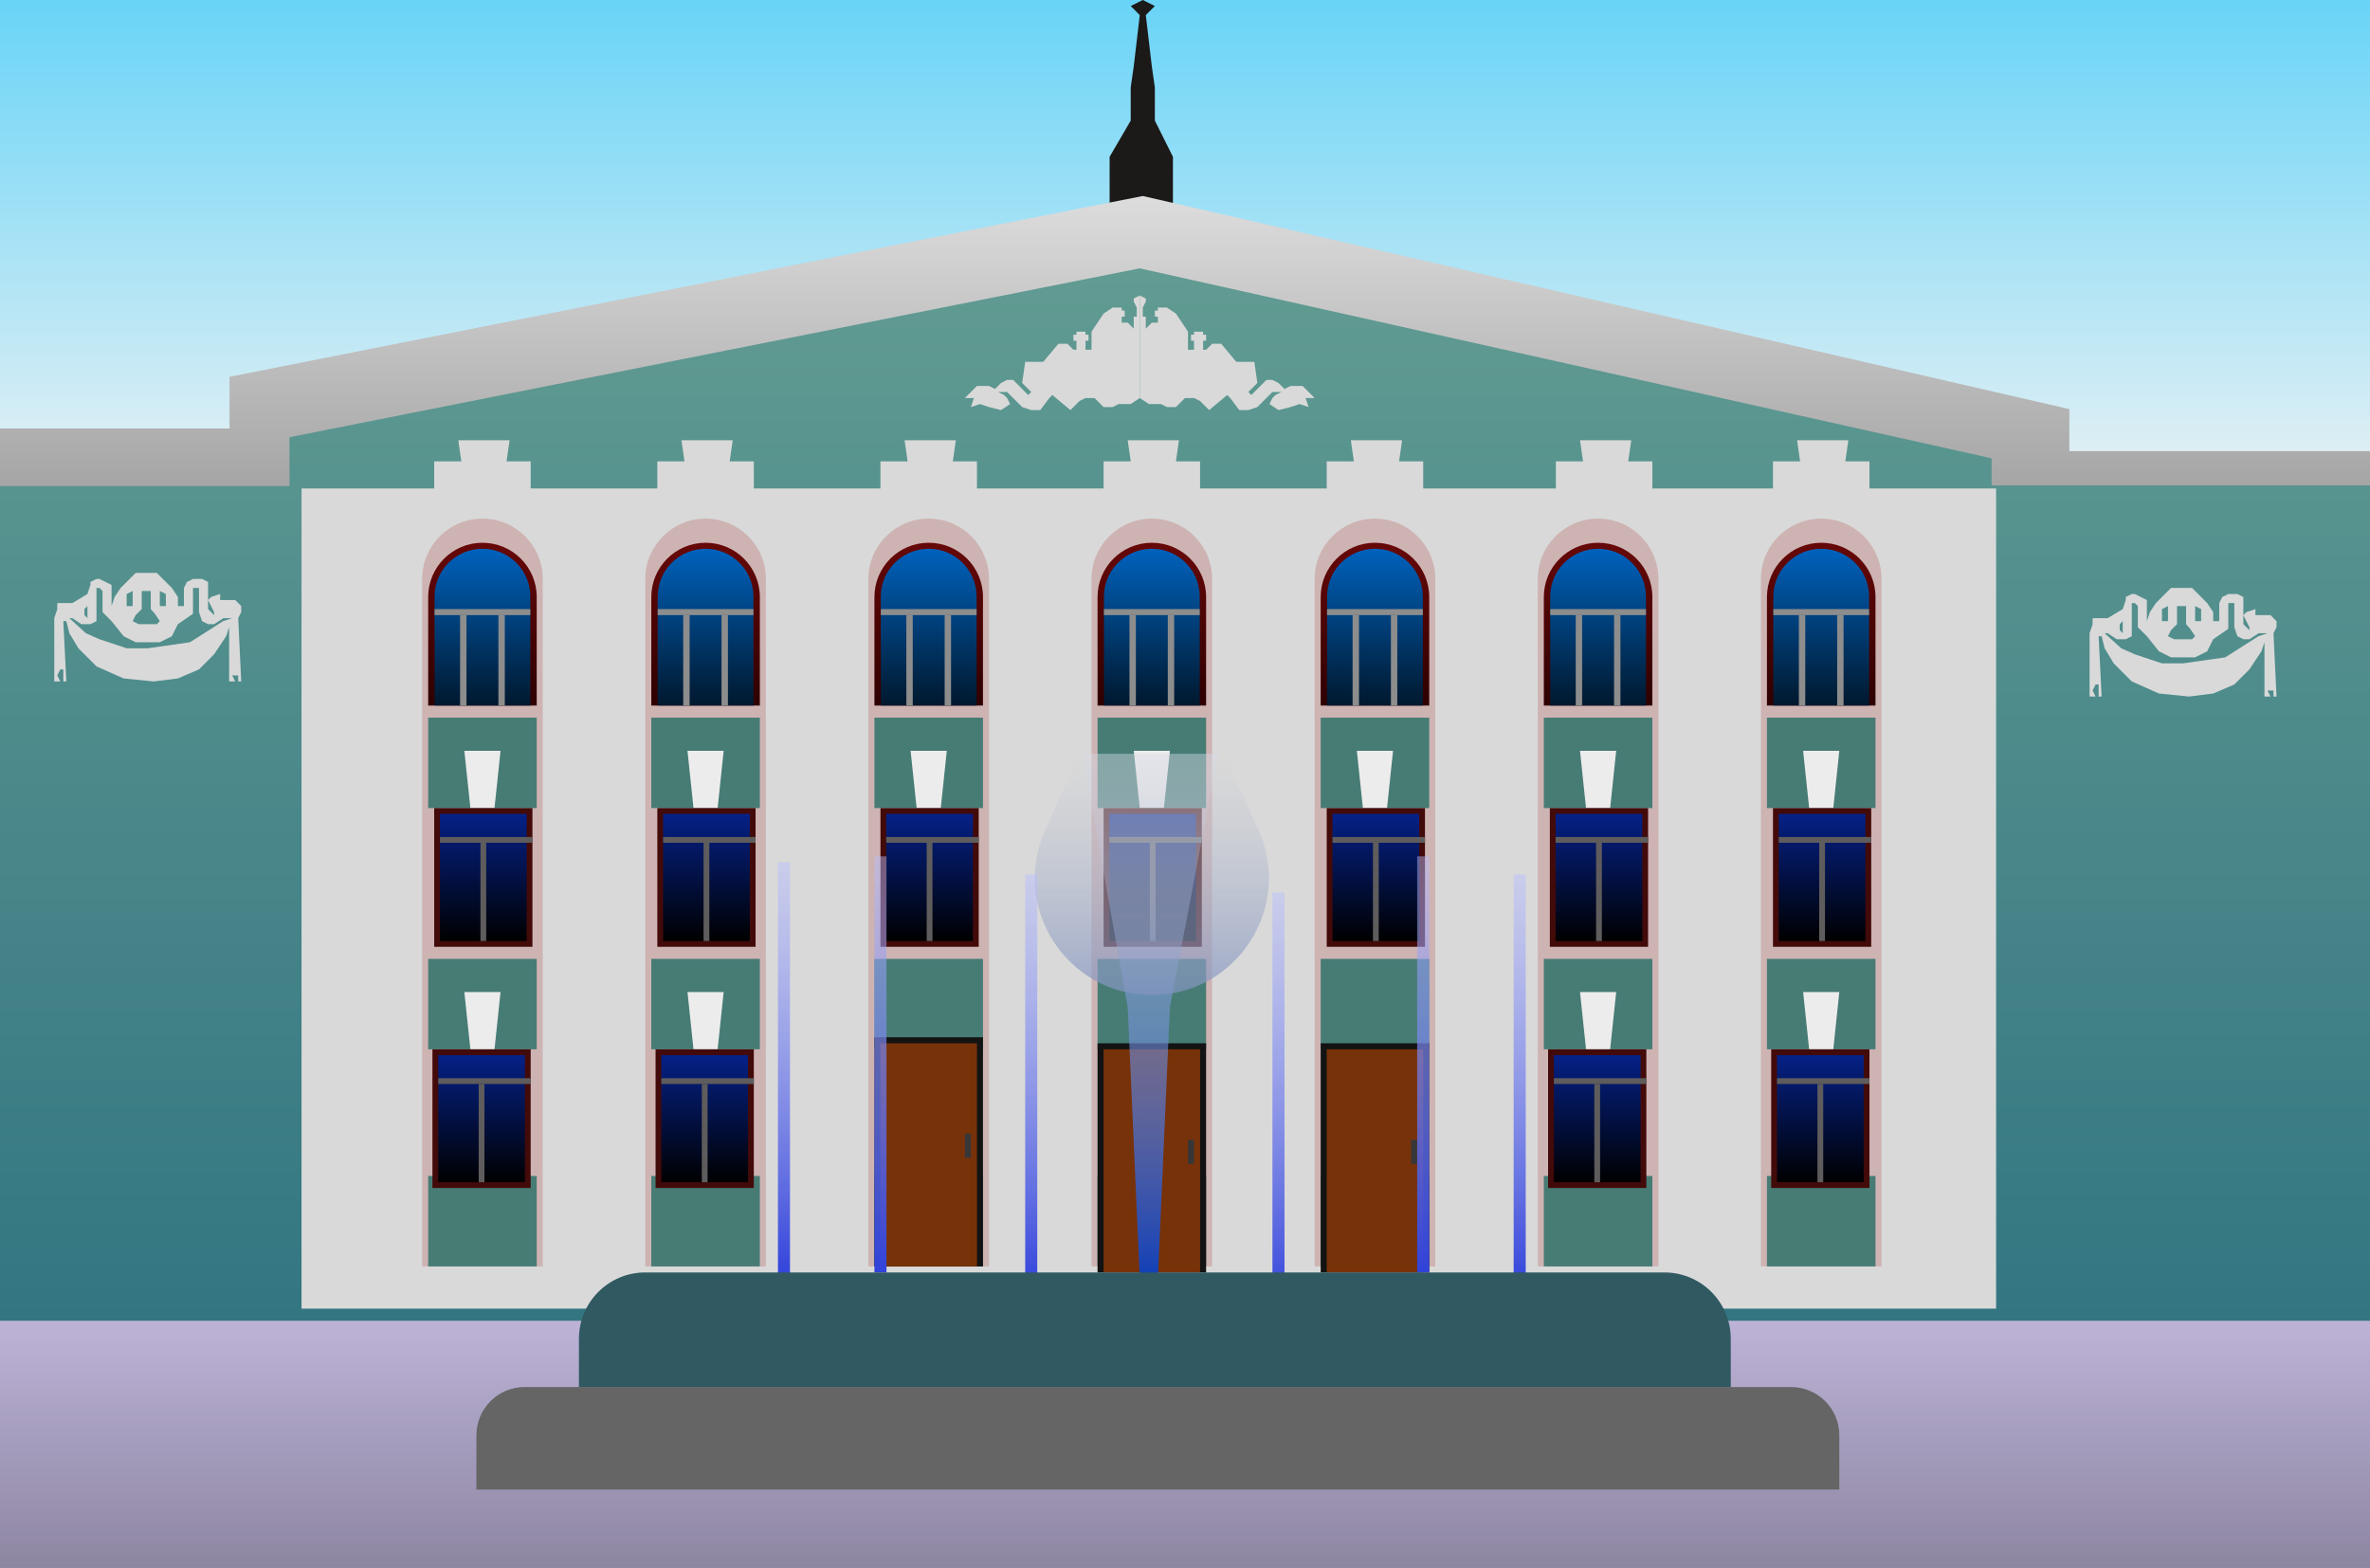 <svg width="393" height="260" viewBox="0 0 393 260" fill="none" xmlns="http://www.w3.org/2000/svg">
<rect x="0" y="0" width="393" height="260" fill="#808080" stroke="none"/>
<g clip-path="url(#clip0_61_124)">
<path d="M0 0H393V260H0V0Z" fill="white" fill-opacity="0.13"/>
<path d="M393 0H0V260H393V0Z" fill="white" fill-opacity="0.1"/>
<rect x="-13" y="208" width="416" height="78" fill="url(#paint0_linear_61_124)"/>
<rect width="393" height="82" fill="url(#paint1_linear_61_124)"/>
<path d="M188 11L189 2.5L187.5 1L189.5 0L191.5 1L190 2.5L191 11L191.5 14.5V20L194.5 26V36H184V26L187.5 20V14.5L188 11Z" fill="#1C1919"/>
<path d="M-6 71.058H38.062V62.481L189.5 32.5L343.147 67.841V74.81H419V219H-6V71.058Z" fill="url(#paint2_linear_61_124)"/>
<path d="M0 80.602H48V72.5L189 44.5L330.252 76V80.5H402V219H0V80.602Z" fill="url(#paint3_linear_61_124)"/>
<rect x="50" y="81" width="281" height="136" fill="#D9D9D9"/>
<path d="M72 76.5H76.5L76 73H80.5H84.5L84 76.5H88V81.5H72V76.5Z" fill="#D9D9D9"/>
<path d="M109 76.5H113.5L113 73H117.5H121.5L121 76.5H125V81.5H109V76.5Z" fill="#D9D9D9"/>
<path d="M146 76.5H150.5L150 73H154.5H158.5L158 76.5H162V81.5H146V76.5Z" fill="#D9D9D9"/>
<path d="M183 76.5H187.5L187 73H191.5H195.5L195 76.5H199V81.5H183V76.5Z" fill="#D9D9D9"/>
<path d="M220 76.5H224.5L224 73H228.5H232.5L232 76.5H236V81.5H220V76.5Z" fill="#D9D9D9"/>
<path d="M258 76.5H262.5L262 73H266.5H270.5L270 76.5H274V81.5H258V76.5Z" fill="#D9D9D9"/>
<path d="M294 76.5H298.5L298 73H302.5H306.5L306 76.5H310V81.5H294V76.5Z" fill="#D9D9D9"/>
<path d="M70 96C70 90.477 74.477 86 80 86V86C85.523 86 90 90.477 90 96V210H70V96Z" fill="#CEB3B3"/>
<rect x="71" y="195" width="18" height="15" fill="#477C75"/>
<path d="M71 99C71 94.029 75.029 90 80 90V90V90C84.971 90 89 94.029 89 99V117H71V99Z" fill="url(#paint4_linear_61_124)"/>
<path d="M72.059 98.941C72.059 94.555 75.614 91 80 91V91V91C84.386 91 87.941 94.555 87.941 98.941V117H72.059V98.941Z" fill="url(#paint5_linear_61_124)"/>
<rect x="72.059" y="101" width="15.882" height="1" fill="#8D8D8D"/>
<rect x="76.294" y="102" width="1.059" height="15" fill="#8D8D8D"/>
<rect x="82.647" y="102" width="1.059" height="15" fill="#8D8D8D"/>
<rect x="71" y="119" width="18" height="15" fill="#477C75"/>
<path d="M77 124.5H83L82 134H78L77 124.5Z" fill="#EDECEC"/>
<rect x="72" y="134" width="16.292" height="23" fill="#430A0A"/>
<rect x="72.958" y="134.958" width="14.375" height="21.083" fill="url(#paint6_linear_61_124)"/>
<rect x="72.958" y="138.792" width="15.333" height="0.958" fill="#5E5C5C"/>
<rect x="79.667" y="139.75" width="0.958" height="16.292" fill="#5E5C5C"/>
<rect x="71" y="159" width="18" height="15" fill="#477C75"/>
<path d="M77 164.5H83L82 174H78L77 164.5Z" fill="#EDECEC"/>
<rect x="71.708" y="174" width="16.292" height="23" fill="#430A0A"/>
<rect x="72.667" y="174.958" width="14.375" height="21.083" fill="url(#paint7_linear_61_124)"/>
<rect x="72.667" y="178.792" width="15.333" height="0.958" fill="#5E5C5C"/>
<rect x="79.375" y="179.75" width="0.958" height="16.292" fill="#5E5C5C"/>
<path d="M107 96C107 90.477 111.477 86 117 86V86C122.523 86 127 90.477 127 96V210H107V96Z" fill="#CEB3B3"/>
<rect x="108" y="195" width="18" height="15" fill="#477C75"/>
<path d="M108 99C108 94.029 112.029 90 117 90V90V90C121.971 90 126 94.029 126 99V117H108V99Z" fill="url(#paint8_linear_61_124)"/>
<path d="M109.059 98.941C109.059 94.555 112.614 91 117 91V91V91C121.386 91 124.941 94.555 124.941 98.941V117H109.059V98.941Z" fill="url(#paint9_linear_61_124)"/>
<rect x="109.059" y="101" width="15.882" height="1" fill="#8D8D8D"/>
<rect x="113.294" y="102" width="1.059" height="15" fill="#8D8D8D"/>
<rect x="119.647" y="102" width="1.059" height="15" fill="#8D8D8D"/>
<rect x="108" y="119" width="18" height="15" fill="#477C75"/>
<path d="M114 124.5H120L119 134H115L114 124.5Z" fill="#EDECEC"/>
<rect x="109" y="134" width="16.292" height="23" fill="#430A0A"/>
<rect x="109.958" y="134.958" width="14.375" height="21.083" fill="url(#paint10_linear_61_124)"/>
<rect x="109.958" y="138.792" width="15.333" height="0.958" fill="#5E5C5C"/>
<rect x="116.667" y="139.75" width="0.958" height="16.292" fill="#5E5C5C"/>
<rect x="108" y="159" width="18" height="15" fill="#477C75"/>
<path d="M114 164.5H120L119 174H115L114 164.5Z" fill="#EDECEC"/>
<rect x="108.708" y="174" width="16.292" height="23" fill="#430A0A"/>
<rect x="109.667" y="174.958" width="14.375" height="21.083" fill="url(#paint11_linear_61_124)"/>
<rect x="109.667" y="178.792" width="15.333" height="0.958" fill="#5E5C5C"/>
<rect x="116.375" y="179.75" width="0.958" height="16.292" fill="#5E5C5C"/>
<path d="M144 96C144 90.477 148.477 86 154 86V86C159.523 86 164 90.477 164 96V210H144V96Z" fill="#CEB3B3"/>
<rect x="145" y="195" width="18" height="15" fill="#477C75"/>
<path d="M145 99C145 94.029 149.029 90 154 90V90V90C158.971 90 163 94.029 163 99V117H145V99Z" fill="url(#paint12_linear_61_124)"/>
<path d="M146.059 98.941C146.059 94.555 149.614 91 154 91V91V91C158.386 91 161.941 94.555 161.941 98.941V117H146.059V98.941Z" fill="url(#paint13_linear_61_124)"/>
<rect x="146.059" y="101" width="15.882" height="1" fill="#8D8D8D"/>
<rect x="150.294" y="102" width="1.059" height="15" fill="#8D8D8D"/>
<rect x="156.647" y="102" width="1.059" height="15" fill="#8D8D8D"/>
<rect x="145" y="119" width="18" height="15" fill="#477C75"/>
<path d="M151 124.5H157L156 134H152L151 124.5Z" fill="#EDECEC"/>
<rect x="146" y="134" width="16.292" height="23" fill="#430A0A"/>
<rect x="146.958" y="134.958" width="14.375" height="21.083" fill="url(#paint14_linear_61_124)"/>
<rect x="146.958" y="138.792" width="15.333" height="0.958" fill="#5E5C5C"/>
<rect x="153.667" y="139.75" width="0.958" height="16.292" fill="#5E5C5C"/>
<rect x="145" y="159" width="18" height="15" fill="#477C75"/>
<path d="M181 96C181 90.477 185.477 86 191 86V86C196.523 86 201 90.477 201 96V210H181V96Z" fill="#CEB3B3"/>
<rect x="182" y="195" width="18" height="15" fill="#477C75"/>
<path d="M182 99C182 94.029 186.029 90 191 90V90V90C195.971 90 200 94.029 200 99V117H182V99Z" fill="url(#paint15_linear_61_124)"/>
<path d="M183.059 98.941C183.059 94.555 186.614 91 191 91V91V91C195.386 91 198.941 94.555 198.941 98.941V117H183.059V98.941Z" fill="url(#paint16_linear_61_124)"/>
<rect x="183.059" y="101" width="15.882" height="1" fill="#8D8D8D"/>
<rect x="187.294" y="102" width="1.059" height="15" fill="#8D8D8D"/>
<rect x="193.647" y="102" width="1.059" height="15" fill="#8D8D8D"/>
<rect x="182" y="119" width="18" height="15" fill="#477C75"/>
<path d="M188 124.5H194L193 134H189L188 124.5Z" fill="#EDECEC"/>
<rect x="183" y="134" width="16.292" height="23" fill="#430A0A"/>
<rect x="183.958" y="134.958" width="14.375" height="21.083" fill="url(#paint17_linear_61_124)"/>
<rect x="183.958" y="138.792" width="15.333" height="0.958" fill="#5E5C5C"/>
<rect x="190.667" y="139.75" width="0.958" height="16.292" fill="#5E5C5C"/>
<rect x="182" y="159" width="18" height="15" fill="#477C75"/>
<path d="M218 96C218 90.477 222.477 86 228 86V86C233.523 86 238 90.477 238 96V210H218V96Z" fill="#CEB3B3"/>
<rect x="219" y="195" width="18" height="15" fill="#477C75"/>
<path d="M219 99C219 94.029 223.029 90 228 90V90V90C232.971 90 237 94.029 237 99V117H219V99Z" fill="url(#paint18_linear_61_124)"/>
<path d="M220.059 98.941C220.059 94.555 223.614 91 228 91V91V91C232.386 91 235.941 94.555 235.941 98.941V117H220.059V98.941Z" fill="url(#paint19_linear_61_124)"/>
<rect x="220.059" y="101" width="15.882" height="1" fill="#8D8D8D"/>
<rect x="224.294" y="102" width="1.059" height="15" fill="#8D8D8D"/>
<rect x="230.647" y="102" width="1.059" height="15" fill="#8D8D8D"/>
<rect x="219" y="119" width="18" height="15" fill="#477C75"/>
<path d="M225 124.5H231L230 134H226L225 124.5Z" fill="#EDECEC"/>
<rect x="220" y="134" width="16.292" height="23" fill="#430A0A"/>
<rect x="220.958" y="134.958" width="14.375" height="21.083" fill="url(#paint20_linear_61_124)"/>
<rect x="220.958" y="138.792" width="15.333" height="0.958" fill="#5E5C5C"/>
<rect x="227.667" y="139.75" width="0.958" height="16.292" fill="#5E5C5C"/>
<rect x="219" y="159" width="18" height="15" fill="#477C75"/>
<path d="M255 96C255 90.477 259.477 86 265 86V86C270.523 86 275 90.477 275 96V210H255V96Z" fill="#CEB3B3"/>
<rect x="256" y="195" width="18" height="15" fill="#477C75"/>
<path d="M256 99C256 94.029 260.029 90 265 90V90V90C269.971 90 274 94.029 274 99V117H256V99Z" fill="url(#paint21_linear_61_124)"/>
<path d="M257.059 98.941C257.059 94.555 260.614 91 265 91V91V91C269.386 91 272.941 94.555 272.941 98.941V117H257.059V98.941Z" fill="url(#paint22_linear_61_124)"/>
<rect x="257.059" y="101" width="15.882" height="1" fill="#8D8D8D"/>
<rect x="261.294" y="102" width="1.059" height="15" fill="#8D8D8D"/>
<rect x="267.647" y="102" width="1.059" height="15" fill="#8D8D8D"/>
<rect x="256" y="119" width="18" height="15" fill="#477C75"/>
<path d="M262 124.5H268L267 134H263L262 124.5Z" fill="#EDECEC"/>
<rect x="257" y="134" width="16.292" height="23" fill="#430A0A"/>
<rect x="257.958" y="134.958" width="14.375" height="21.083" fill="url(#paint23_linear_61_124)"/>
<rect x="257.958" y="138.792" width="15.333" height="0.958" fill="#5E5C5C"/>
<rect x="264.667" y="139.75" width="0.958" height="16.292" fill="#5E5C5C"/>
<rect x="256" y="159" width="18" height="15" fill="#477C75"/>
<path d="M262 164.5H268L267 174H263L262 164.5Z" fill="#EDECEC"/>
<rect x="256.708" y="174" width="16.292" height="23" fill="#430A0A"/>
<rect x="257.667" y="174.958" width="14.375" height="21.083" fill="url(#paint24_linear_61_124)"/>
<rect x="257.667" y="178.792" width="15.333" height="0.958" fill="#5E5C5C"/>
<rect x="264.375" y="179.75" width="0.958" height="16.292" fill="#5E5C5C"/>
<path d="M292 96C292 90.477 296.477 86 302 86V86C307.523 86 312 90.477 312 96V210H292V96Z" fill="#CEB3B3"/>
<rect x="293" y="195" width="18" height="15" fill="#477C75"/>
<path d="M293 99C293 94.029 297.029 90 302 90V90V90C306.971 90 311 94.029 311 99V117H293V99Z" fill="url(#paint25_linear_61_124)"/>
<path d="M294.059 98.941C294.059 94.555 297.614 91 302 91V91V91C306.386 91 309.941 94.555 309.941 98.941V117H294.059V98.941Z" fill="url(#paint26_linear_61_124)"/>
<rect x="294.059" y="101" width="15.882" height="1" fill="#8D8D8D"/>
<rect x="298.294" y="102" width="1.059" height="15" fill="#8D8D8D"/>
<rect x="304.647" y="102" width="1.059" height="15" fill="#8D8D8D"/>
<rect x="293" y="119" width="18" height="15" fill="#477C75"/>
<path d="M299 124.5H305L304 134H300L299 124.5Z" fill="#EDECEC"/>
<rect x="294" y="134" width="16.292" height="23" fill="#430A0A"/>
<rect x="294.958" y="134.958" width="14.375" height="21.083" fill="url(#paint27_linear_61_124)"/>
<rect x="294.958" y="138.792" width="15.333" height="0.958" fill="#5E5C5C"/>
<rect x="301.667" y="139.75" width="0.958" height="16.292" fill="#5E5C5C"/>
<rect x="293" y="159" width="18" height="15" fill="#477C75"/>
<path d="M299 164.5H305L304 174H300L299 164.5Z" fill="#EDECEC"/>
<rect x="293.708" y="174" width="16.292" height="23" fill="#430A0A"/>
<rect x="294.667" y="174.958" width="14.375" height="21.083" fill="url(#paint28_linear_61_124)"/>
<rect x="294.667" y="178.792" width="15.333" height="0.958" fill="#5E5C5C"/>
<rect x="301.375" y="179.75" width="0.958" height="16.292" fill="#5E5C5C"/>
<rect x="145" y="172" width="18" height="38" fill="#131313"/>
<rect x="146" y="173" width="16" height="37" fill="#78320A"/>
<rect x="160" y="188" width="1" height="4" fill="#373737"/>
<rect x="219" y="173" width="18" height="38" fill="#131313"/>
<rect x="220" y="174" width="16" height="37" fill="#78320A"/>
<rect x="234" y="189" width="1" height="4" fill="#373737"/>
<rect x="182" y="173" width="18" height="38" fill="#131313"/>
<rect x="183" y="174" width="16" height="37" fill="#78320A"/>
<rect x="197" y="189" width="1" height="4" fill="#373737"/>
<path d="M347 103.5L349 105L351.742 107.5L354 108.5L355.5 109L358.5 110H362L369 109L374.5 105.5L376 105L374.554 105L373 106H372L371 105.5L370.5 104V100H369.5V104.277L367 106L366 108L364 109H360L358 108L356 105.5L354.5 104L359.5 105.5L360.5 106H362H363.5L364 105.5L363.18 104.277L362.5 103.5V100.5H364V103H365V101L364 100.5H362.5L361 100.5V103.5L360 104.5L359.5 105.5L354.5 104V100.5L354 100H353.5V105.5L352.5 106H351L349.5 105L349 105L347 103.5V102.5H349.5L351.5 103.5V104.5L352 105V103L351.5 103.5L349.5 102.5L352 101L352.5 99.5V99L353.5 98.5H354L355 99L356 99.5V103L356.5 101.5L357.5 100L358.5 101V103H359.5V100.5L358.5 101L357.5 100L359 98.5L360 97.5H363.5L364.5 98.5L366 100L367 101.5V103H368V100L368.5 99L369.5 98.5H371L372 99V103.5L373 104.5V104L372 102L372.5 101.5L374 101V102H375.5H376.5L377.5 103V104L377 105L377.5 115.5H377V114.5H376L376.5 115.5H375.5V114.5V106.5L375 108L373 111L370.5 113.5L367 115L363 115.5L358 115L353.5 113L350.5 110L349 107.5L348.5 105.5H348L348.5 115.5H348V113.5H347.5L347 114.5L347.5 115.5H346.5V110V105L347 103.5Z" fill="#D9D9D9"/>
<path d="M9.5 101L11.5 102.5L14.242 105L16.5 106L18 106.5L21 107.5H24.5L31.5 106.5L37 103L38.5 102.5L37.054 102.5L35.5 103.5H34.5L33.5 103L33 101.5V97.5H32V101.777L29.5 103.5L28.5 105.5L26.5 106.5H22.5L20.5 105.5L18.5 103L17 101.5L22 103L23 103.5H24.5H26L26.5 103L25.68 101.777L25 101V98H26.5V100.5H27.5V98.5L26.5 98H25L23.5 98V101L22.5 102L22 103L17 101.5V98L16.5 97.5H16V103L15 103.5H13.5L12 102.5L11.5 102.5L9.5 101V100H12L14 101V102L14.5 102.5V100.5L14 101L12 100L14.5 98.5L15 97V96.5L16 96H16.5L17.5 96.5L18.5 97V100.5L19 99L20 97.5L21 98.5V100.5H22V98L21 98.5L20 97.5L21.5 96L22.5 95H26L27 96L28.5 97.5L29.5 99V100.5H30.5V97.5L31 96.5L32 96H33.5L34.5 96.5V101L35.5 102V101.5L34.5 99.5L35 99L36.5 98.5V99.5H38H39L40 100.5V101.5L39.5 102.5L40 113H39.5V112H38.5L39 113H38V112V104L37.5 105.5L35.5 108.5L33 111L29.5 112.5L25.5 113L20.5 112.5L16 110.5L13 107.5L11.5 105L11 103H10.5L11 113H10.5V111H10L9.5 112L10 113H9V107.5V102.5L9.5 101Z" fill="#D9D9D9"/>
<path d="M198 58V56.5H197.5V55.5H198V55H199.5V55.5H200V56.5H199.5V58H200L201 57H202.5L205 60H208L208.5 63.5L207 65L207.5 65.5L209 64L210 63H211L212 63.5L213 64.5L214 64H216L218 66H216.5L217 67.5L215.5 67L214 67.5L212 68L210.5 67L211 66L211.5 65.5L212.5 65H211L208.5 67.5L207 68H205.5L204 66L203.5 65.5L200.5 68L199 66.5L198 66H196.5L195 67.5H193.5L192.5 67H190.5L189 66V49L190 49.5V50L189.5 51V52.5H190V54.5L191 53.5H192V52.5H191.5V51.5H192V51H193.5L195 52L196 53.5L197 55V58H198Z" fill="#D9D9D9"/>
<path d="M180 58V56.5H180.5V55.5H180V55H178.5V55.5H178V56.5H178.5V58H178L177 57H175.5L173 60H170L169.5 63.5L171 65L170.5 65.5L169 64L168 63H167L166 63.5L165 64.5L164 64H162L160 66H161.5L161 67.5L162.5 67L164 67.5L166 68L167.5 67L167 66L166.5 65.5L165.5 65H167L169.5 67.5L171 68H172.5L174 66L174.5 65.5L177.5 68L179 66.5L180 66H181.5L183 67.5H184.5L185.5 67H187.5L189 66V49L188 49.5V50L188.5 51V52.5H188V54.5L187 53.5H186V52.5H186.5V51.5H186V51H184.5L183 52L182 53.5L181 55V58H180Z" fill="#D9D9D9"/>
<path d="M79 238C79 233.582 82.582 230 87 230H297C301.418 230 305 233.582 305 238V247H79V238Z" fill="#656565"/>
<path d="M179.5 125H202L194 167L192 212H189L187 167L179.5 125Z" fill="url(#paint29_linear_61_124)"/>
<rect x="145" y="142" width="2" height="69" fill="url(#paint30_linear_61_124)"/>
<rect x="235" y="142" width="2" height="69" fill="url(#paint31_linear_61_124)"/>
<path d="M179 125H203L208.689 137.642C214.465 150.479 205.076 165 191 165V165C176.924 165 167.535 150.479 173.311 137.642L179 125Z" fill="url(#paint32_linear_61_124)"/>
<rect x="129" y="143" width="2" height="69" fill="url(#paint33_linear_61_124)"/>
<rect x="251" y="145" width="2" height="69" fill="url(#paint34_linear_61_124)"/>
<rect x="170" y="145" width="2" height="69" fill="url(#paint35_linear_61_124)"/>
<rect x="211" y="148" width="2" height="69" fill="url(#paint36_linear_61_124)"/>
<path d="M96 222C96 215.925 100.925 211 107 211H276C282.075 211 287 215.925 287 222V230H96V222Z" fill="#305962"/>
</g>
<defs>
<linearGradient id="paint0_linear_61_124" x1="195" y1="208" x2="195" y2="286" gradientUnits="userSpaceOnUse">
<stop stop-color="#9E9E9E"/>
<stop offset="0" stop-color="#C9BFE6"/>
<stop offset="1" stop-color="#6F697E"/>
</linearGradient>
<linearGradient id="paint1_linear_61_124" x1="196.5" y1="0" x2="196.5" y2="82" gradientUnits="userSpaceOnUse">
<stop stop-color="#69D4F7"/>
<stop offset="1" stop-color="#E8F1F4"/>
</linearGradient>
<linearGradient id="paint2_linear_61_124" x1="206.5" y1="33" x2="206.5" y2="116.5" gradientUnits="userSpaceOnUse">
<stop stop-color="#DCDCDC"/>
<stop offset="1" stop-color="#7C7C7C"/>
</linearGradient>
<linearGradient id="paint3_linear_61_124" x1="201" y1="45" x2="201" y2="219" gradientUnits="userSpaceOnUse">
<stop stop-color="#619B92"/>
<stop offset="1" stop-color="#337682"/>
</linearGradient>
<linearGradient id="paint4_linear_61_124" x1="80" y1="90" x2="80" y2="117" gradientUnits="userSpaceOnUse">
<stop stop-color="#670808"/>
<stop offset="1" stop-color="#2E0000"/>
</linearGradient>
<linearGradient id="paint5_linear_61_124" x1="80" y1="91" x2="80" y2="117" gradientUnits="userSpaceOnUse">
<stop stop-color="#0062BD"/>
<stop offset="1" stop-color="#00182E"/>
</linearGradient>
<linearGradient id="paint6_linear_61_124" x1="80.146" y1="134.958" x2="80.146" y2="156.042" gradientUnits="userSpaceOnUse">
<stop stop-color="#042187"/>
<stop offset="1"/>
</linearGradient>
<linearGradient id="paint7_linear_61_124" x1="79.854" y1="174.958" x2="79.854" y2="196.042" gradientUnits="userSpaceOnUse">
<stop stop-color="#042187"/>
<stop offset="1"/>
</linearGradient>
<linearGradient id="paint8_linear_61_124" x1="117" y1="90" x2="117" y2="117" gradientUnits="userSpaceOnUse">
<stop stop-color="#670808"/>
<stop offset="1" stop-color="#2E0000"/>
</linearGradient>
<linearGradient id="paint9_linear_61_124" x1="117" y1="91" x2="117" y2="117" gradientUnits="userSpaceOnUse">
<stop stop-color="#0062BD"/>
<stop offset="1" stop-color="#00182E"/>
</linearGradient>
<linearGradient id="paint10_linear_61_124" x1="117.146" y1="134.958" x2="117.146" y2="156.042" gradientUnits="userSpaceOnUse">
<stop stop-color="#042187"/>
<stop offset="1"/>
</linearGradient>
<linearGradient id="paint11_linear_61_124" x1="116.854" y1="174.958" x2="116.854" y2="196.042" gradientUnits="userSpaceOnUse">
<stop stop-color="#042187"/>
<stop offset="1"/>
</linearGradient>
<linearGradient id="paint12_linear_61_124" x1="154" y1="90" x2="154" y2="117" gradientUnits="userSpaceOnUse">
<stop stop-color="#670808"/>
<stop offset="1" stop-color="#2E0000"/>
</linearGradient>
<linearGradient id="paint13_linear_61_124" x1="154" y1="91" x2="154" y2="117" gradientUnits="userSpaceOnUse">
<stop stop-color="#0062BD"/>
<stop offset="1" stop-color="#00182E"/>
</linearGradient>
<linearGradient id="paint14_linear_61_124" x1="154.146" y1="134.958" x2="154.146" y2="156.042" gradientUnits="userSpaceOnUse">
<stop stop-color="#042187"/>
<stop offset="1"/>
</linearGradient>
<linearGradient id="paint15_linear_61_124" x1="191" y1="90" x2="191" y2="117" gradientUnits="userSpaceOnUse">
<stop stop-color="#670808"/>
<stop offset="1" stop-color="#2E0000"/>
</linearGradient>
<linearGradient id="paint16_linear_61_124" x1="191" y1="91" x2="191" y2="117" gradientUnits="userSpaceOnUse">
<stop stop-color="#0062BD"/>
<stop offset="1" stop-color="#00182E"/>
</linearGradient>
<linearGradient id="paint17_linear_61_124" x1="191.146" y1="134.958" x2="191.146" y2="156.042" gradientUnits="userSpaceOnUse">
<stop stop-color="#042187"/>
<stop offset="1"/>
</linearGradient>
<linearGradient id="paint18_linear_61_124" x1="228" y1="90" x2="228" y2="117" gradientUnits="userSpaceOnUse">
<stop stop-color="#670808"/>
<stop offset="1" stop-color="#2E0000"/>
</linearGradient>
<linearGradient id="paint19_linear_61_124" x1="228" y1="91" x2="228" y2="117" gradientUnits="userSpaceOnUse">
<stop stop-color="#0062BD"/>
<stop offset="1" stop-color="#00182E"/>
</linearGradient>
<linearGradient id="paint20_linear_61_124" x1="228.146" y1="134.958" x2="228.146" y2="156.042" gradientUnits="userSpaceOnUse">
<stop stop-color="#042187"/>
<stop offset="1"/>
</linearGradient>
<linearGradient id="paint21_linear_61_124" x1="265" y1="90" x2="265" y2="117" gradientUnits="userSpaceOnUse">
<stop stop-color="#670808"/>
<stop offset="1" stop-color="#2E0000"/>
</linearGradient>
<linearGradient id="paint22_linear_61_124" x1="265" y1="91" x2="265" y2="117" gradientUnits="userSpaceOnUse">
<stop stop-color="#0062BD"/>
<stop offset="1" stop-color="#00182E"/>
</linearGradient>
<linearGradient id="paint23_linear_61_124" x1="265.146" y1="134.958" x2="265.146" y2="156.042" gradientUnits="userSpaceOnUse">
<stop stop-color="#042187"/>
<stop offset="1"/>
</linearGradient>
<linearGradient id="paint24_linear_61_124" x1="264.854" y1="174.958" x2="264.854" y2="196.042" gradientUnits="userSpaceOnUse">
<stop stop-color="#042187"/>
<stop offset="1"/>
</linearGradient>
<linearGradient id="paint25_linear_61_124" x1="302" y1="90" x2="302" y2="117" gradientUnits="userSpaceOnUse">
<stop stop-color="#670808"/>
<stop offset="1" stop-color="#2E0000"/>
</linearGradient>
<linearGradient id="paint26_linear_61_124" x1="302" y1="91" x2="302" y2="117" gradientUnits="userSpaceOnUse">
<stop stop-color="#0062BD"/>
<stop offset="1" stop-color="#00182E"/>
</linearGradient>
<linearGradient id="paint27_linear_61_124" x1="302.146" y1="134.958" x2="302.146" y2="156.042" gradientUnits="userSpaceOnUse">
<stop stop-color="#042187"/>
<stop offset="1"/>
</linearGradient>
<linearGradient id="paint28_linear_61_124" x1="301.854" y1="174.958" x2="301.854" y2="196.042" gradientUnits="userSpaceOnUse">
<stop stop-color="#042187"/>
<stop offset="1"/>
</linearGradient>
<linearGradient id="paint29_linear_61_124" x1="191" y1="131" x2="190.75" y2="212" gradientUnits="userSpaceOnUse">
<stop stop-color="#D6E1FF" stop-opacity="0.21"/>
<stop offset="1" stop-color="#113FB7"/>
</linearGradient>
<linearGradient id="paint30_linear_61_124" x1="146" y1="142" x2="146" y2="211" gradientUnits="userSpaceOnUse">
<stop stop-color="#B7BEFF" stop-opacity="0.46"/>
<stop offset="1" stop-color="#3142DA"/>
</linearGradient>
<linearGradient id="paint31_linear_61_124" x1="236" y1="142" x2="236" y2="211" gradientUnits="userSpaceOnUse">
<stop stop-color="#B7BEFF" stop-opacity="0.46"/>
<stop offset="1" stop-color="#3142DA"/>
</linearGradient>
<linearGradient id="paint32_linear_61_124" x1="191" y1="125" x2="191" y2="165" gradientUnits="userSpaceOnUse">
<stop stop-color="#D9D9D9" stop-opacity="0.29"/>
<stop offset="1" stop-color="#8394C0" stop-opacity="0.72"/>
</linearGradient>
<linearGradient id="paint33_linear_61_124" x1="130" y1="143" x2="130" y2="212" gradientUnits="userSpaceOnUse">
<stop stop-color="#B7BEFF" stop-opacity="0.46"/>
<stop offset="1" stop-color="#3142DA"/>
</linearGradient>
<linearGradient id="paint34_linear_61_124" x1="252" y1="145" x2="252" y2="214" gradientUnits="userSpaceOnUse">
<stop stop-color="#B7BEFF" stop-opacity="0.46"/>
<stop offset="1" stop-color="#3142DA"/>
</linearGradient>
<linearGradient id="paint35_linear_61_124" x1="171" y1="145" x2="171" y2="214" gradientUnits="userSpaceOnUse">
<stop stop-color="#B7BEFF" stop-opacity="0.46"/>
<stop offset="1" stop-color="#3142DA"/>
</linearGradient>
<linearGradient id="paint36_linear_61_124" x1="212" y1="148" x2="212" y2="217" gradientUnits="userSpaceOnUse">
<stop stop-color="#B7BEFF" stop-opacity="0.46"/>
<stop offset="1" stop-color="#3142DA"/>
</linearGradient>
<clipPath id="clip0_61_124">
<path d="M0 0H393V260H0V0Z" fill="white"/>
</clipPath>
</defs>
</svg>
